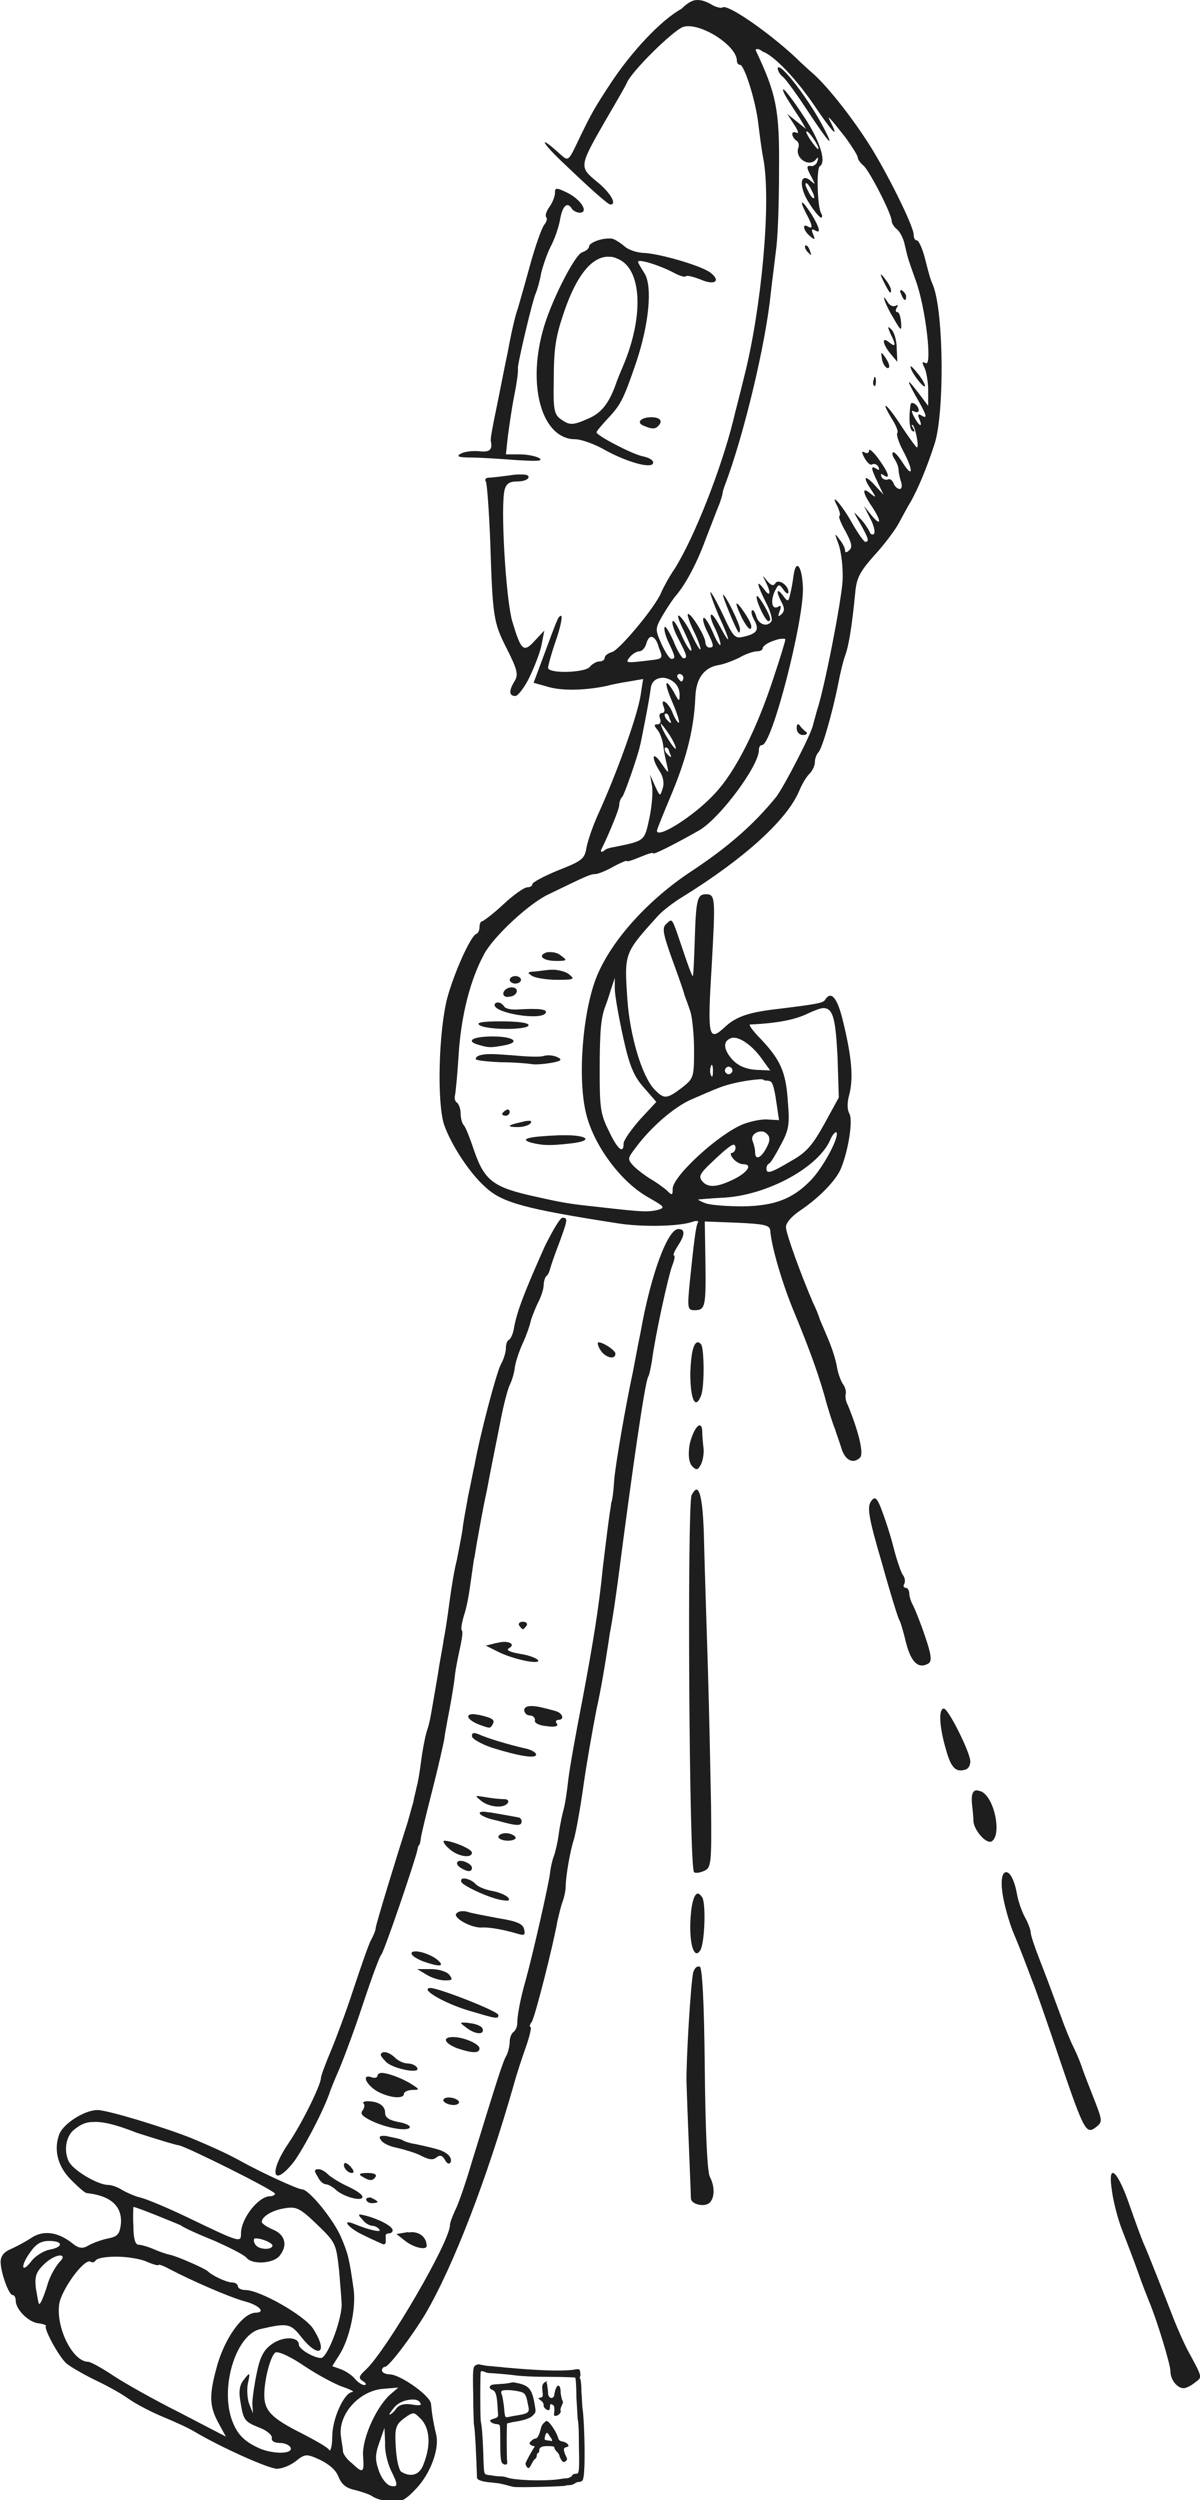 <?xml version="1.0" encoding="utf-8"?>
<!-- Generator: Adobe Illustrator 24.2.0, SVG Export Plug-In . SVG Version: 6.00 Build 0)  -->
<svg version="1.1" id="chandelier" xmlns="http://www.w3.org/2000/svg" xmlns:xlink="http://www.w3.org/1999/xlink" x="0px" y="0px"
	 viewBox="0 0 190.7 397.3" style="enable-background:new 0 0 190.7 397.3;" xml:space="preserve">
<style type="text/css">
	.st0{fill:#1E1E1E;}
</style>
<path id="main_path" class="st0" d="M110.8,0c0.7,0,1.4,0.2,2.4,0.8c0.7,0.4,1.4,0.5,1.6,0.4c0.7-0.7,7.3,3.9,11.6,7.9
	c0.7,0.7,1.9,1.8,2.7,2.5c2.1,1.8,5.9,6.5,8.8,11c2.8,4.3,7.3,13.3,7.3,14.7c0,0.5,0.2,0.9,0.5,0.9c0.3,0,0.9,1.3,1.3,2.9
	c0.8,3.1,0.8,3.1,1.3,4.3c1.7,4.4,1.8,20.4,0.2,25.2c-1.3,4-2.6,7-3.7,9c-0.5,0.8-1.4,2.5-2,3.6s-2.4,3.5-3.9,5.1
	c-2.2,2.5-2.8,3.5-3,6c-0.5,5.1-1,8.3-1.6,9.9c-0.3,0.8-0.8,2.9-1.1,4.5c-0.9,4.5-2.5,10.1-3.1,10.8c-0.3,0.3-0.6,1-0.6,1.6
	c0,0.6-0.4,1.4-0.9,1.9c-0.5,0.5-1.2,1.7-1.6,2.7c-1.9,4.5-8.5,10.6-18.5,16.8c-1.5,0.9-3.3,2.3-4,3.1c-5.3,5.9-5.3,5.8-4.8,13.2
	c0.4,5.8,2.3,12.1,4.2,14.2c1.6,1.7,2,1.7,4.4-0.1c1.9-1.5,2-1.6,2-6c0-2.5-0.3-5.3-0.6-6.2c-0.3-0.9-0.7-2-0.9-2.5
	c-0.1-0.5-1-3.1-2-5.8c-1.5-4.2-1.6-5-0.9-5.6c1-0.9,0.8-1.2,2.6,4.1c0.8,2.4,1.5,4.3,1.6,4.2c0.1-0.1,0.2-2.6,0.3-5.5
	c0.2-6.7,0.4-7.5,1.8-7.5c1.5,0,1.5,0.6,0.9,11.4c-0.7,11.4-0.5,12.1,2.1,9.7c1.7-1.6,3.7-2.3,7.8-2.8c6.6-0.8,7.8-1,8.1-1.5
	c1-1.6,2-0.3,2.9,3.5c1.4,5.8,1.6,8.9,1,11.4c-0.4,1.4-0.4,2.5,0,3.2c0.6,1.2-0.3,6.4-1.5,9c-1,2-3.7,4.6-6.4,6.4
	c-1.3,0.9-2.2,1.9-2.2,2.6c0,1,2.4,7.6,4.3,12c0.4,0.8,0.9,2,1.1,2.7c0.3,0.7,0.9,2.1,1.4,3.3c0.5,1.2,1.1,3,1.3,4.2
	c0.2,1.2,0.7,2.4,1,2.8c0.3,0.4,0.5,1.1,0.4,1.5c-0.1,0.4,0,1.2,0.3,1.7c1.7,4.1,2.6,7.7,2,8.4c-1.1,1.1-2.4,0.5-3-1.5
	c-0.3-1-0.8-2.3-1-3c-0.3-0.7-1.1-3.1-1.7-5.4c-1.2-4.2-2.9-8.6-4.8-13.2c-1.8-4.3-3.6-10.3-3.8-13c-0.1-0.8-0.9-1-5.2-1.2l-5.2-0.2
	l0.1,6.3c0.1,7.2,0,7.8-1.7,7.8c-1.1,0-1.2-0.2-0.8-4.3c0.7-6.9,1-9.1,1.3-9.6c0.2-0.3-0.2-0.4-1-0.1c-2.2,0.7-7.9,0.8-11.7,0.2
	c-14.8-2.3-18.5-3.3-21.1-5.8c-2.5-2.2-5.4-6.7-6.5-9.8c-1.2-3.5-0.9-15,0.5-20.3c1.1-4,3.7-9.8,4.6-10.1c0.3-0.1,0.5-0.6,0.5-1.1
	c0-0.5,0.2-0.9,0.4-0.9c0.2,0,1.8-1.2,3.4-2.7c1.6-1.5,3.3-2.7,3.8-2.7c0.4,0,0.8-0.2,0.8-0.5c0-0.3,1.9-1.3,4.1-2.2
	c3.8-1.5,4.2-1.8,4.5-3.6c0.2-1.1,1-3.4,1.8-5.2c3.1-6.8,6.3-15.8,6.8-19l0.4-2.6l-2.3,0.4c-1.3,0.2-2.8,0.5-3.5,0.7
	c-3.3,0.7-6.9,0.8-9.1,0.2l-2.5-0.7l1.6-4.3c0.9-2.4,1.8-4.9,2.1-5.5c0.2-0.6,0.6-1,0.7-0.8c0.2,0.2-0.2,2-0.9,4
	c-0.7,2-1.2,3.9-1.2,4.2c0,1,5.8,0.8,6.6-0.1c0.4-0.5,1.1-0.9,1.6-0.9c0.5,0,0.8-0.3,0.8-0.6c0-0.3,0.5-0.7,1.2-0.9
	c1.2-0.4,6.9-7.2,7.8-9.5c0.3-0.7,1.2-2.4,2.1-3.7c3.2-5.1,7.4-15.9,9.3-23.5c0.3-1.3,1.1-4.3,1.7-6.8c2.8-10.9,4.4-28,3.1-34.9
	c-0.3-1.5-0.6-4-0.8-5.6c-0.4-3.5-2.2-9.3-2.9-9.3c-0.3,0-0.5-0.3-0.5-0.7c-0.1-2.5-6.1-6.2-8.6-5.3c-1.7,0.7-8.2,7.1-8.9,8.9
	c-0.1,0.3-1.6,2.9-3.3,5.8c-4.3,7.5-4.3,7.5-1.4,9.9c2.1,1.7,3.2,3.6,2.1,3.6c-0.4,0-3.3-2.6-8-7.1c-3.1-3-3.3-3.9-0.2-1.1
	c1.6,1.4,1.4,1.6,3.4-2.6c1.8-3.7,2.3-4.6,4.8-8.4c3.2-4.9,8-10.1,11.3-11.9C109.3,0.4,110.1,0,110.8,0L110.8,0z M120.3,7.8
	L120.3,7.8c-0.2,0-0.2,0.1-0.2,0.2c3.3,7,3.8,9.4,3.7,19.3c0,5.1-0.2,10.8-0.5,12.6c-0.2,1.8-0.6,4.8-0.8,6.6
	c-0.8,8.1-4.3,22.7-7.3,30.6c-0.2,0.5-0.4,1.2-0.4,1.5c-0.1,0.3-0.3,1.1-0.6,1.8c-0.3,0.7-1.2,3.1-2.1,5.4c-1.4,3.8-3.2,7.2-4.9,9.1
	c-0.3,0.4-1.2,1.7-1.9,2.9c-1.2,2.1-1.2,2.2-0.2,4.5c0.6,1.3,1.3,2.4,1.6,2.4c0.7,0,0.6-0.4-0.4-2.5c-0.5-1-0.8-2.1-0.7-2.5
	c0.1-0.4,0.7,0.6,1.4,2.1c0.6,1.6,1.4,2.8,1.6,2.8c0.7,0,0.6-0.4-0.8-3.1c-0.7-1.3-1.1-2.6-0.9-2.8c0.2-0.2,0.8,0.8,1.4,2.2
	c0.6,1.4,1.3,2.5,1.5,2.5c0.3,0-0.3-1.4-1.1-3.1c-0.9-1.8-1.2-2.8-0.7-2.4c0.5,0.4,1.4,1.8,2,3.1c0.6,1.3,1.2,2.3,1.3,2.2
	c0.1-0.1-0.3-1.4-1-2.8c-0.7-1.4-1.1-2.7-1-2.8c0.4-0.4,2.8,3.5,2.8,4.5c0,0.4,0.3,0.8,0.6,0.8c0.8,0,0.8-0.3-0.3-2.5
	c-0.5-1-0.8-2-0.6-2.2c0.2-0.2,0.9,0.9,1.5,2.3c0.6,1.5,1.2,2.3,1.2,1.9c0-0.4-0.4-1.6-0.9-2.6c-0.5-1-0.8-2-0.6-2.1
	c0.2-0.2,0.8,0.7,1.5,2c1.7,3.2,1.6,2.2-0.3-1.9c-0.8-1.9-1.4-3.6-1.3-3.7c0.1-0.1,1,1.5,2,3.6c1.6,3.5,1.9,3.8,3.2,3.5
	c2.2-0.5,2.6-1.1,1.8-2.6c-0.4-0.7-0.6-1.4-0.4-1.6c0.2-0.2,0.5,0.3,0.7,1c0.4,1.3,1.8,1.7,2.4,0.7c0.2-0.3-0.2-1.7-0.9-3
	c-1.4-2.8-1.6-3.8-0.3-2.1c1,1.4,1.2,0.7,0.3-1.1c-0.6-1.2-0.6-1.2,0.2-0.2c0.6,0.7,1,0.9,1.3,0.4c0.5-0.8,2.1,0.3,2.1,1.4
	c0,0.4-0.4,0.2-0.8-0.4c-0.7-1-0.8-0.9-1.4,0.3c-0.7,1.6-0.4,3,0.6,2.4c0.4-0.3,0.5,0,0.2,0.7c-0.3,0.9-0.3,1,0.3,0.5
	c0.5-0.5,0.5-1,0-1.9c-0.9-1.7-0.8-2.4,0.2-1.1c0.8,1.1,0.9,1.1,1.2-0.3c0.2-0.8,0.4-2,0.5-2.8c0.4-2.9,1.4-1.5,1.5,2
	c0.1,5.3-4.9,24.9-6.5,24.9c-0.3,0-0.5,0.3-0.5,0.8c0,2.5-6.1,10.7-9.4,12.7c-3.5,2-7.4,4-7.4,3.7c0-0.2-0.9,0.1-2.1,0.6
	c-1.2,0.5-2.1,0.8-2.1,0.6c0-0.1-1,0.3-2.1,0.9c-1.2,0.7-2.5,1.2-2.9,1.2c-0.8,0-1.4,0.3-7.4,3.2c-3.2,1.5-8.7,6.7-10.2,9.4
	c-2.3,4.2-3.7,9.9-4.1,15.9c-0.2,3.3-0.5,6.3-0.6,6.7c-0.1,0.4,0,0.9,0.3,1.1c0.3,0.2,0.6,1,0.6,1.7c0,0.7,0.2,1.6,0.5,1.9
	c0.3,0.3,1,2.1,1.6,3.9c1.7,5,3.1,6,10,7.5c4.5,1,5.1,1.1,10.7,1.7c6.2,0.7,6.9,0.7,8.4,0.4c1.4-0.4,1.3-0.5-1.5-2.1
	c-4.2-2.4-8.4-8-9.7-13c-1.5-5.7-0.6-16.7,1.7-22.2c2.4-5.7,8.1-12,14.9-16.5c5.9-3.9,9.9-7.4,13.5-11.8c1.2-1.5,5.7-10.2,5.9-11.5
	c0.1-0.4,0.4-1.4,0.6-2.2c1.2-3.5,3.9-17.4,4.1-20.7c0.1-2-0.2-4.5-0.6-5.7c-0.7-1.9-0.7-2,0.1-0.9c0.5,0.6,0.9,1.4,0.9,1.8
	c0,0.4,0.3,0.3,0.7-0.1c0.5-0.5,0.3-1.2-0.6-2.9c-0.7-1.2-1.2-2.4-1-2.5c0.2-0.2,0-0.8-0.3-1.5c-1.4-2.6,0.7-0.3,2.3,2.6
	c0.9,1.6,1.9,3,2.1,3c0.7,0,0.5-0.6-0.8-2.9c-1.2-2.1-1.2-2.1,0-0.8c0.7,0.7,1.3,1.7,1.5,2.1c0.1,0.4,0.5,0.6,0.7,0.3
	c0.2-0.2,0-1.3-0.6-2.4l-1-2l1.2,1.5c1.6,1.9,1.6,0.9,0-1.5c-1.5-2.2-1.5-3.1-0.2-2c1,0.8,1,0.7,0-0.8c-1.3-2-0.8-2.2,0.9-0.3
	l1.2,1.3l-0.9-1.9c-1.1-2.3-1.2-2.8-0.2-2.2c0.4,0.3,0.5,0.2,0.3-0.3c-0.2-0.4-0.7-0.6-1-0.4c-0.3,0.2-0.8-0.3-1.2-1
	c-0.5-0.9-0.5-1.2,0-0.9c0.4,0.2,0.7,0.1,0.7-0.3c0-0.4,0.7,0.2,1.5,1.3c1.6,2.2,2,3.4,0.8,2.6c-0.4-0.3-0.5-0.2-0.3,0.3
	c0.2,0.4,0.7,0.5,1,0.4c0.3-0.2,0.7,0.1,0.9,0.6c0.2,0.5,0.6,0.9,1,0.9c0.3,0,0.4-0.5,0.2-1.1c-0.2-0.6-0.4-1.5-0.4-1.9
	c0-0.5-0.3-1.2-0.6-1.7c-0.3-0.4-0.5-0.9-0.3-1.1c0.2-0.2,0.9,0.6,1.6,1.7c1.6,2.5,1.7,1.2,0-2c-0.7-1.3-1.1-2.6-0.9-2.8
	c0.2-0.2-0.2-1.2-0.9-2.3c-2-3.3-0.7-2.3,1.6,1.3c1.2,1.8,2.3,3.3,2.4,3.3c0.4,0-0.2-3-0.6-3.5c-0.3-0.2-0.3-0.1,0,0.4
	c0.3,0.5,0.3,0.7-0.1,0.5c-0.5-0.3-0.6-2.2-0.3-4.2c0.1-0.7,1.3,0.1,1.3,0.9c0,0.3-0.3,0.4-0.7,0.2c-0.5-0.3-0.5,0,0,0.9
	c0.8,1.5,1.4,1.7,0.8,0.3c-0.3-0.7-0.2-0.9,0.3-0.6c1.1,0.7,0.9,0-0.9-3.1c-1.6-2.9-1.4-2.9,0.8,0l1.2,1.6l0-2.5
	c0-1.4-0.3-3-0.6-3.6c-0.4-0.8-0.4-1,0.2-0.7c1.1,0.7,0-8.9-1.6-13.2c-1.1-3.1-1.2-3.3-1.7-5.5c-0.2-1.1-0.8-2.2-1.3-2.6
	c-0.5-0.4-0.8-1-0.8-1.3c0-1.1-3.6-8.1-4.5-8.8c-0.5-0.4-0.9-1-0.9-1.3c0-0.3-0.9-1.7-1.9-3.1c-2.6-3.3-3.2-4-2.3-2.3
	c1.3,2.6,0.1,1.3-2.6-2.7c-2.9-4.3-6.5-8.1-8.3-8.7C120.7,7.8,120.5,7.8,120.3,7.8L120.3,7.8z M88.5,30c0.3,0,0.8,0.2,1.8,0.7
	c2.1,1.1,3.3,3.1,1.8,3.1c-0.4,0-1-0.3-1.2-0.6c-0.7-1.2-1.5-0.6-1.9,1.7c-0.2,1.2-0.9,3.2-1.5,4.3c-0.6,1.2-1.2,3-1.5,4.2
	c-0.2,1.2-0.6,2.6-0.9,3.3c-0.5,1.2-2.6,10-2.8,11.7C82.4,59,82.1,61,81.7,63c-0.4,2-0.8,4.9-1,6.4l-0.3,2.8l2.2,0
	c1.2,0,2.6,0.3,3.1,0.6v0c0.7,0.5-0.4,0.5-3.8,0.3c-2.6-0.2-5.8-0.4-7.2-0.4c-1.9,0-2.2-0.2-1.5-0.6c0.5-0.3,1.8-0.5,2.9-0.4
	c1.7,0.2,2.2-0.2,1.9-1.6c-0.1-0.3,0.3-2.4,0.8-4.8c0.5-2.4,1.3-6.6,1.9-9.4c0.5-2.8,1.2-5.9,1.6-6.9c0.3-1,1.2-4.2,2-7.1
	s1.8-5.7,2.2-6.2c0.4-0.5,0.5-1,0.3-1.2c-0.2-0.2,0-0.9,0.5-1.6c0.5-0.7,0.9-1.7,0.9-2.3C88.2,30.3,88.2,30,88.5,30z M83.1,75.4
	c0.6,0,0.9,0.2,0.9,0.4c0,0.4-0.8,0.7-1.7,0.7c-1.3,0-1.8,0.3-2.1,1.3c-0.7,2.6,0.2,17.5,1.2,20.9c1.4,4.7,1.8,5.1,3.6,3.1l1.5-1.6
	l-0.4,2.1c-0.2,1.2-1.1,3.5-1.9,5.2c-0.8,1.7-1.9,3.1-2.3,3.1c-1,0-1.1-0.8-0.1-2.4c0.6-1,0.4-1.8-1.2-5c-2.2-4.3-2.3-5-2.7-17.3
	c-0.2-4.9-0.5-9.1-0.7-9.4c-0.2-0.3,0-0.6,0.5-0.6c0.5,0,2.1-0.2,3.6-0.4c0.5-0.1,0.9-0.1,1.2-0.1C82.7,75.4,82.9,75.4,83.1,75.4
	L83.1,75.4z M103.5,101.2c-0.3,0-0.6,0.4-0.8,1.1c-0.2,0.7-0.7,1.2-1.1,1.2c-0.4,0-1.1,0.4-1.5,0.9c-0.8,1-0.7,1,3.4,0.5
	c1.8-0.2,1.9-0.3,1.2-2C104.4,101.7,103.9,101.2,103.5,101.2L103.5,101.2z M124.3,101.5c-0.3,0-0.8,0.1-1.3,0.3
	c-1,0.3-1.8,0.9-1.8,1.2c0,0.3-0.4,0.5-0.9,0.5c-0.5,0-1.8,0.4-2.8,1c-1,0.5-2.6,1.1-3.4,1.2c-2.2,0.4-3.5,2.1-3.6,5.1
	c-0.2,4.8-1.3,9.4-3.7,15.2c-1.3,3.1-2.4,5.8-2.4,6c0,1.4,6-2.4,9.2-5.9c3.3-3.5,6.7-10.3,9.4-18.6c1-3,1.8-5.6,1.8-5.9
	C124.8,101.5,124.6,101.5,124.3,101.5L124.3,101.5z M108,107.1c-0.3,0-0.5,0.3-0.3,0.6c0.2,0.3,0.5,0.6,0.6,0.6
	c0.1,0,0.3-0.3,0.3-0.6C108.6,107.4,108.3,107.1,108,107.1L108,107.1z M105.4,107.7c-1,0-1.9,0.5-2,1.8c-0.1,0.8-0.5,3.1-0.9,5.1
	c-0.4,2-0.7,3.7-0.8,3.9c-0.2,1.2-2.4,7.6-2.8,8.1c-0.3,0.3-0.5,0.9-0.5,1.4c0,0.6-1.7,4.7-2.8,6.9c-0.3,0.5,0.1,0.6,0.5,0.2
	c0.2-0.2,0.8-0.4,1.5-0.5c4.9-1,4.8-0.9,5.6-4.6c0.4-1.9,0.6-4.3,0.4-5.2l-0.3-1.7l0.8,1.8c0.8,1.7,0.8,1.7,1.2,0.4
	c0.3-0.8,0.1-1.9-0.5-2.8c-1.4-2.2-1.1-3.3,0.3-1.2c1.2,1.7,1.2,1.7,0.9,0.3c-0.2-0.8-0.5-2.2-0.6-3.1c-0.1-0.9-0.5-2-0.9-2.5
	c-0.6-0.7-0.6-0.9,0-0.9c0.4,0,0.6-0.4,0.4-0.9c-0.2-0.5-0.1-0.9,0.3-0.9c0.4,0,0.5-0.4,0.3-0.9c-0.7-1.7,0.7-0.9,1.4,0.9
	c0.4,1,0.9,1.7,1,1.5c0.1-0.1-0.3-1.5-1-3.1c-1.4-3.2-1.3-4.3,0.2-1.7c0.8,1.5,0.9,1.6,0.9,0.4C108,108.7,106.6,107.8,105.4,107.7
	L105.4,107.7z M105.9,113.4c-0.1,0-0.1,0-0.2,0c-0.2,0.2,0,0.7,0.4,1.1c0.6,0.6,0.7,0.5,0.3-0.3
	C106.3,113.7,106.1,113.4,105.9,113.4L105.9,113.4z M105,115L105,115C105,115,105,115,105,115c0,0.3,0.5,1.4,1.2,2.5
	c0.7,1.1,1.2,1.7,1.2,1.4c0-0.3-0.5-1.4-1.2-2.4C105.6,115.6,105.1,115,105,115L105,115z M105.9,118.8c-0.1,0-0.1,0-0.2,0
	c-0.2,0.2,0,0.7,0.4,1.1c0.6,0.6,0.7,0.5,0.3-0.3C106.3,119.1,106.1,118.8,105.9,118.8L105.9,118.8z M97.7,155.4l-0.6,1.8
	c-0.3,1-0.7,2.2-0.9,2.7c-0.7,1.8-0.9,4-0.9,10.3c0,5.6,0.1,6.8,1.4,9.4c1.4,3,2.4,3.9,2.4,2.1c0-0.5,1.2-2.2,2.6-3.8l2.6-2.8
	l-2-2.3c-1.6-1.8-2.3-3.5-3.3-8.1c-0.7-3.2-1.3-6.6-1.3-7.6L97.7,155.4z M131,160.2c-0.1,0-0.2,0-0.3,0c-0.6,0.1-1.3,0.4-2.2,0.8
	c-2,1-4.8,1.6-9.3,1.8c-0.3,0,0.5,1.1,1.7,2.3c3.1,3.3,4,5.2,4.3,9.9c0.3,3.6,0.2,4.5-1.1,6.9c-0.8,1.5-1.6,2.9-1.9,3
	c-0.2,0.1-0.4,0.4-0.4,0.8c0,0.9,0.7,0.7,3.9-1.2c2.5-1.4,3.4-2.5,5.3-5.9l2.3-4.2l-0.2-6.4C132.8,162.4,132.5,160.3,131,160.2
	L131,160.2z M116.6,164.9c-0.2,0-0.3,0-0.5,0.1c-1.3,0.5-1.1,1.9,0.4,3.5v0c0.9,0.9,2.1,1.4,3.6,1.5l2.3,0.1l-1.3-1.8
	C119.7,166.3,117.8,164.9,116.6,164.9L116.6,164.9z M113.1,169.2c0,0-0.1,0.1-0.1,0.2c-0.2,0.4-0.2,1.1,0,1.5
	c0.2,0.4,0.3,0.1,0.3-0.8C113.3,169.5,113.2,169.2,113.1,169.2L113.1,169.2z M115.8,169.5c-0.3,0-0.6,0.3-0.6,0.6
	c0,0.3,0.3,0.6,0.6,0.6c0.3,0,0.6-0.3,0.6-0.6C116.4,169.8,116.1,169.5,115.8,169.5z M120.8,171.5c-1.8,0.1-4.6,0.6-6.4,1.3
	c-1.1,0.4-3.1,1.3-4.5,1.9c-2.6,1.1-6.4,4.3-8.9,7.7c-1.3,1.7-1.3,1.8-0.3,2.9c0.6,0.6,1.8,1.5,2.6,2c0.9,0.5,2,1.3,2.6,1.8
	c0.9,0.9,1,0.9,1-0.2c0-2,7.4-8.8,11.3-10.3c1.1-0.4,2.8-0.8,3.8-0.7l1.8,0.1l-0.4-2.7c-0.2-1.5-0.5-3-0.8-3.3
	c-0.1-0.2-0.5-0.3-1.1-0.3C121.3,171.5,121.1,171.5,120.8,171.5L120.8,171.5z M120.8,179.8c-0.8,0.1-1.5,0.7-1.2,1.5
	c0.2,0.5,0.4,1.3,0.4,1.8c0,1.3,0.9,1,1.8-0.7c0.6-1.1,0.6-1.7,0.1-2.2c-0.2-0.2-0.5-0.4-0.8-0.4C121,179.8,120.9,179.8,120.8,179.8
	L120.8,179.8z M132.9,179.9c-0.2,0-0.6,0.4-0.9,1.1c-1.8,4.4-9.8,8.8-16.7,9.3c-2.2,0.1-4.2,0.3-4.3,0.3c-0.2,0,0.3,0.3,1.1,0.6
	c0.8,0.3,3.5,0.5,6,0.5c5.1-0.1,7.9-1.2,10.8-4.2C130.9,185.4,133.5,180.5,132.9,179.9C133,179.9,132.9,179.9,132.9,179.9
	L132.9,179.9z M116.6,181.9c-0.4,0-1.4,0.8-3.7,3c-1.7,1.6-1.9,2.1-1.3,2.8c0.9,1.1,2.4,1,5.2-0.4c2.1-1.1,2.8-2.3,1.3-2.3
	c-0.5,0-1.2-0.4-1.6-0.9c-0.4-0.5-0.5-0.9-0.2-0.9c0.3,0,0.6-0.4,0.6-0.9C116.8,182.1,116.8,181.9,116.6,181.9L116.6,181.9z
	 M89.4,193.5c0.9,0,0.8,0.4-0.6,4.2c-0.7,1.8-1.3,3.6-1.4,4c-0.1,0.4-0.3,0.9-0.6,1.1c-0.2,0.2-0.4,0.9-0.4,1.4c0,0.6-0.4,1.9-1,3
	c-0.5,1.1-1,2.4-1.1,2.9c-0.1,0.5-0.6,2-1.2,3.3c-0.6,1.3-1.2,3.1-1.3,4c-0.1,0.9-0.5,2.1-0.8,2.7c-0.3,0.6-1,3.2-1.5,5.9
	c-0.5,2.6-1.5,7.4-2.1,10.7c-0.7,3.2-1.3,6.7-1.5,7.8c-0.2,1-0.4,2.6-0.6,3.4c-0.1,0.8-0.4,2.7-0.6,4.2c-0.2,1.5-0.6,3.6-1,4.7
	c-0.3,1.1-0.5,2.1-0.3,2.3c0.2,0.2,0,1.4-0.3,2.8c-0.3,1.4-0.7,3.3-0.8,4.3c-0.2,1.9-0.8,5.2-1.2,7.2c-0.1,0.7-0.4,2-0.5,3
	c-0.2,1-1,4.6-1.9,8.1c-0.9,3.5-1.7,6.8-1.8,7.5c-0.1,0.7-0.2,1.2-0.3,1.2c-0.1,0-0.2,0.4-0.3,0.9c-0.5,2.1-5.2,15.9-5.7,16.5
	c-0.3,0.3-1.6,3.9-2.9,7.8c-1.3,4-3,8.5-3.7,10.2c-0.7,1.6-1.5,3.5-1.7,4.2c-1.3,3.5-4.6,9.6-5.9,11.1c-3.2,3.8-3.6,1.1-0.5-3.4
	c2.1-3.1,5.1-9.2,5.1-10.3c0-0.3,0.7-2.2,1.5-4.1c0.8-1.9,2.5-6.4,3.7-10.1c1.2-3.6,2.4-7.1,2.8-7.8c0.4-0.7,0.7-1.5,0.7-1.8
	c0-0.5,3.4-11.6,5.1-16.9c0.3-1.1,0.7-2.5,0.9-3.2c0.1-0.7,0.4-1.7,0.5-2.3c0.2-0.6,0.5-2.4,0.7-4c0.2-1.6,0.6-3.8,0.9-4.8
	c0.6-1.8,0.6-2.3,1.8-9.2c0.3-2.1,0.8-4.5,0.9-5.4c0.2-0.9,0.6-3.5,0.9-5.8c0.3-2.3,0.8-5.4,1.2-6.9c0.3-1.5,0.7-3.6,0.9-4.8
	c0.1-1.2,0.6-3.6,0.9-5.4c0.4-1.8,0.8-4,1-4.8c0.9-5,3.5-14.8,4.2-16.1c0.5-0.9,0.8-2,0.8-2.6c0-0.6,0.2-1.2,0.5-1.3
	c0.3-0.2,0.7-1.1,0.8-2c0.5-2.6,1.6-5.5,4.9-12.9C87.8,195.6,89,193.5,89.4,193.5L89.4,193.5z M107.8,195.3c1.1,0,1.1,0.9-0.1,2.7
	c-0.5,0.8-0.8,1.5-0.6,1.5c0.2,0,0.1,0.7-0.3,1.7c-0.6,1.6-2.7,11.1-3.2,15.1c-0.2,1.1-0.4,2.2-0.6,2.5c-0.5,0.8-2.5,14.6-4.8,32.4
	c-0.3,2.2-0.8,5.9-1.3,8.4c-0.1,0.8-0.4,2.6-0.6,3.9c-0.2,1.3-0.8,5-1.5,8.1c-0.6,3.1-1.6,8.7-2.1,12.3c-0.5,3.6-1.2,7.4-1.5,8.4
	c-0.6,1.8-1.3,5.9-1.3,7.5c0,0.5-0.2,1.6-0.5,2.4c-0.3,0.8-0.6,2.2-0.8,3c-0.7,4-3.6,15.4-4.1,16.1c-0.3,0.4-0.4,0.8-0.2,0.8
	c0.2,0-0.1,1.4-0.7,3.1c-0.6,1.7-1.5,4.4-1.9,5.9c-4.3,15.1-9.6,28.9-14.1,36.6c-2.1,3.5-5.8,8.4-6.4,8.4c-0.3,0-0.5,0.3-0.5,0.6
	c0,0.3,0.6,0.6,1.2,0.6c1.7,0,6.5,3.4,6.6,4.7c0.1,1.2,0.3,2.7,0.8,4.8c0.6,2.3-0.9,6.3-3.2,8.7c-1.8,1.9-2.5,2.2-4.2,2
	c-1.1-0.1-2.3-0.5-2.7-0.8s-1.6-0.7-2.7-1c-1.5-0.3-2.2-0.9-2.7-2.1c-0.4-1.1-1.5-2-2.9-2.7c-2.2-1-2.4-1-3.9,0.2
	c-0.9,0.7-2.2,1.2-3,1.2c-1.3,0-8.9-3.4-13.1-5.9c-1-0.6-3.2-1.6-4.9-2.3c-1.7-0.7-4.3-2-5.7-3s-3.9-2.3-5.6-3.1
	c-1.6-0.8-3.5-1.9-4.1-2.4c-1.2-1-3.7-5.6-3.3-6c0.1-0.1-0.4-0.3-1.1-0.4c-1.6-0.1-3.7-2.2-3.7-3.6c0-0.5-0.2-0.9-0.5-0.9
	c-0.6,0-1.9-3.6-1.9-5.3c0-0.9,0.6-1.6,1.6-2c0.9-0.4,2.4-1.2,3.3-1.8c1.8-1.2,4.1-1,6.4,0.8c1.1,0.9,1.7,1,2.7,0.4
	c0.7-0.4,2.1-0.9,3.1-1.1c1.5-0.3,1.8-0.7,2-2.2c0.3-2.9-1.6-4.6-5.4-5c-0.3,0-1.4-1-2.5-2.1c-2.1-2.1-2.8-4.7-1.9-7.2
	c0.6-1.7,4-3.9,6.1-3.9c1.6,0,10.8,2.8,15,4.5c4.3,1.8,6.1,2.7,8.1,3.8c2.9,1.6,8.7,4.3,9.4,4.3c1.1,0,5,4.8,6.2,7.6
	c1.1,2.6,1.3,3.3,2,8.3c0.4,2.9-0.6,7.7-2.2,10.3l-1.2,1.9l1.4,0.5c0.8,0.3,1.8,1,2.2,1.5c0.4,0.5,1.1,1,1.5,1
	c0.4,0,0.3-0.3-0.2-0.6c-0.8-0.5-0.7-0.8,0.5-1.9c3.4-3.3,13.3-20.3,13.3-22.9c0-0.4,0.4-1.4,0.8-2.3c0.5-0.9,1.7-4.4,2.7-7.8
	c4.1-13.3,4.9-15.9,5.5-16.9c0.3-0.6,0.5-1.6,0.5-2.2s0.3-1.3,0.6-1.5c0.3-0.2,0.6-0.8,0.6-1.4c0-1.2,0.5-3.9,1.3-6.7
	c1.2-4.3,3.7-15.4,3.9-17.1c0.1-1,0.4-2.2,0.6-2.7s0.6-2.1,0.8-3.6c0.2-1.5,0.6-3.3,0.8-4c0.2-0.7,0.5-2.7,0.7-4.5
	c0.2-1.8,1.2-7.4,2.2-12.5c1.7-9,2.7-15.1,3.3-21.3c0.2-1.6,0.5-4.2,0.7-5.7c0.2-1.5,0.4-3.1,0.5-3.6c0.1-0.5,0.1-1,0.2-1.2
	c0.1-0.2,0.3-1.6,0.4-3.3c0.2-2.6,1.8-11.8,3-17.4c0.2-1,0.7-3.8,1.2-6.2C103.4,202.6,106.1,195.3,107.8,195.3L107.8,195.3z
	 M110.9,213.3c0.2,0,0.3,0.1,0.5,0.3c0.5,0.5,0.6,6.7,0,8.2c-0.9,2.3-1.7,0.6-1.7-3.6C109.8,215.1,110.2,213.3,110.9,213.3
	L110.9,213.3z M111.2,226.5c0.2,0,0.4,0.3,0.4,1c0,0.6,0.1,1.8,0.2,2.6c0.1,0.8-0.1,2-0.4,2.6c-0.5,0.9-0.7,1-1.4,0.3
	c-0.5-0.6-0.7-1.7-0.4-3.5C110,227.8,110.7,226.5,111.2,226.5L111.2,226.5z M110.7,236.7c0.7,0.1,1.1,3.1,1.2,8.8
	c0.1,4.2,0.4,13.1,0.6,19.7c0.2,6.6,0.4,16.4,0.5,21.8c0.1,9.3,0,9.8-1.1,10.3c-0.7,0.3-1.4,0.4-1.6,0.2c-0.8-0.4-1.1-58.1-0.4-59.9
	C110.2,237,110.5,236.7,110.7,236.7L110.7,236.7z M139,238.1c0.3,0,0.6,0.5,1.1,1.8c0.5,1.3,1.4,4,1.9,6c0.5,2,1.2,4,1.5,4.4
	c0.3,0.4,0.4,1,0.2,1.4c-0.2,0.3-0.1,0.6,0.2,0.6c0.3,0,0.6,0.4,0.6,0.9c0,0.5,0.3,1.4,0.6,1.9c0.3,0.6,1.2,2.8,1.9,4.9
	c1,2.9,1.1,3.9,0.6,4.3c-1.6,1-2.8-0.1-3.6-3.2c-0.4-1.7-0.9-3.4-1.1-3.7c-0.2-0.3-1.5-4.5-2.8-9.2c-2.1-7.1-2.3-8.7-1.7-9.6
	C138.6,238.3,138.8,238.1,139,238.1L139,238.1z M150,271.5c0.7,0,4.2,7,4.2,8.4c0,0.6-0.3,1.2-0.8,1.3c-1.5,0.5-2.3-0.3-3.1-3.3
	C149.3,274.5,149.1,271.5,150,271.5z M155.2,284.5c0.2,0,0.5,0.1,0.8,0.2c2.1,1.1,3.2,6.9,1.6,7.9c-0.8,0.5-2.7-1.6-2.9-3.1
	c0-0.5-0.1-1.7-0.2-2.5C154.3,285.4,154.5,284.5,155.2,284.5z M159.9,297.5c0.6,0,1.3,1.2,1.7,3.4c0.2,1.2,0.8,2.9,1.3,3.8
	c0.5,0.9,0.9,2,0.9,2.4c0,0.4,0.6,2.2,1.3,4c2.1,5.4,2.1,5.6,3.5,9.3c0.7,2,1.6,4.1,1.9,4.7c0.3,0.6,1,2.1,1.4,3.3
	c0.4,1.2,1.4,3.7,2.1,5.5c1.2,3.1,1.2,3.3,0.2,4.1c-1.7,1.3-1.9,0.8-6.8-13.7c-1.3-3.8-2.8-8.2-3.5-9.9c-0.6-1.6-1.8-4.8-2.7-6.9
	s-1.7-5.2-1.9-6.7C159,298.6,159.3,297.5,159.9,297.5L159.9,297.5z M110.9,300.9c0.2,0,0.4,0.2,0.7,0.6c0.6,1,0.4,7.2-0.3,8.4
	c-0.9,1.5-1.7-0.6-1.6-4.3C109.8,302.6,110.3,300.9,110.9,300.9z M111.1,312.5c0,0,0.1,0,0.1,0c0.4,0.1,0.7,5.5,0.8,16.2
	c0.1,10,0.4,16.4,0.8,17.2c0.8,1.5,0.8,3.3,0,4.1c-0.8,0.8-2.9,0.3-3-0.6c0-0.7-0.6-14.7-0.7-18.4c-0.1-3.2,0.7-16.6,1.1-17.7
	C110.4,312.8,110.7,312.4,111.1,312.5L111.1,312.5z M14.8,337.2c-1.2,0-2,0.4-3,1.2c-1.3,1-1.7,3.3-0.9,5c0.6,1.4,4.6,3.8,6.3,3.8
	c0.6,0,1.6,0.4,2.2,0.8c0.7,0.4,2,1,2.9,1.2c0.9,0.2,4.5,1.7,7.8,3.3c8.1,3.9,8.2,3.9,8.2,2.4c0-2.4,2.8-5.9,4.6-5.9
	c0.4,0,0.8-0.2,0.8-0.4c0-0.5-14.3-7.6-15.3-7.7c-0.3,0-3.3-0.9-6.7-2C18.4,337.6,16.3,337.1,14.8,337.2L14.8,337.2z M176.9,345.3
	c0.5,0.1,1.5,1.9,2.6,5.1c0.9,2.6,1.9,5.3,2.2,6c0.7,1.5,3.5,8.7,4.9,12.3c0.6,1.5,1.5,3.5,2,4.5c2.6,4.8,2.5,4.5,1.3,5.4
	c-0.6,0.5-1.4,0.9-1.8,0.9c-1,0-2.1-1.3-2.1-2.7c0-1.1-2.2-8.3-3.4-11.1c-0.2-0.5-1-2.5-1.7-4.5c-0.7-2-1.9-5.1-2.6-6.9
	c-0.7-1.8-1.4-4.6-1.6-6.2C176.4,346.1,176.5,345.2,176.9,345.3L176.9,345.3z M21.2,350.7c0,0-0.1,1.4,0,3c0,2,0.3,3,0.8,3
	c0.4,0,1.5,0.3,2.4,0.7c0.9,0.4,2.1,0.8,2.6,0.9c1.1,0.2,5.6,2.2,6,2.6c0.7,0.7,3,1.8,3.9,1.8c0.5,0,0.9,0.3,0.9,0.6
	c0,0.3,0.5,0.6,1.2,0.6c2.3,0,9.5,4.1,10.8,6.2c2.4,3.8,0.9,4.8-1.9,1.3c-1.7-2.2-2.2-2.3-6.5-1.3c-3.8,0.8-6.4,8.9-4.6,14.3
	c0.8,2.3,1.9,3.5,4.3,4.6c2.2,1,5.4,1,5.1,0c-0.1-0.4-0.9-0.8-1.7-0.8c-0.9,0-1.4-0.3-1.3-0.8c0.1-0.4-0.8-1.2-1.9-1.6
	c-2.5-1-2.6-1.2-3.1-4.2c-0.3-1.7-0.1-2.7,0.6-3.5c0.9-1.2,1-1.1,0.6,0.6c-0.2,1-0.1,2.5,0.2,3.3l0.6,1.5l-0.1-1.5
	c0-0.8,0.3-3,0.7-4.9c0.5-2.5,1.1-3.7,2.4-4.6c1.8-1.3,4.3-1.2,4.3,0.1c0,0.7,2.4,2.1,3.5,2.1c1,0,3.2-5.7,3.3-8.4
	c0-0.5-0.2-2.9-0.4-5.4c-0.5-4.4-0.5-4.5-3.5-7.4c-2.7-2.6-3.3-2.9-5.1-2.6c-2,0.3-3.7,1.3-3.7,2.2c0,0.2,0.8,0.8,1.8,1.2
	c1.9,0.8,2.4,2.5,1,4.2c-1,1.2-4.3,1.4-5.2,0.3c-0.4-0.5-2.8-1.7-5.3-2.8c-2.5-1-4.9-2.1-5.2-2.4C28,353.3,21.7,350.7,21.2,350.7
	L21.2,350.7z M40.9,355.7c-0.1,0-0.2,0-0.3,0c-0.1,0-0.2,0-0.2,0.1c-0.1,0.1-0.1,0.5,0.2,0.9c0.5,0.8,2.7,0.9,2.7,0.1
	C43.2,356.4,41.8,355.8,40.9,355.7L40.9,355.7z M7.8,356.1c-1.3,0-2.1,0.5-3,1.8c-1.6,2.2-1.4,3.5,0.2,1.4c0.6-0.8,1.9-1.6,2.8-1.8
	C10.1,357.1,10.1,356.1,7.8,356.1L7.8,356.1z M9.6,358.4c-0.6,0-1.7,0.5-2.7,1.5c-1.2,1.2-1.4,1.9-1.2,3.7c0.2,1.2,0.4,2.4,0.5,2.5
	c0.2,0.2,0.8-1.3,1.3-2.9c0.3-1.2,1.2-2.9,2-3.8C10.1,358.8,10.1,358.5,9.6,358.4L9.6,358.4z M18.5,358.6c-1.6,0-3,0.2-3.3,0.6
	c-0.2,0.3-0.5,0.4-0.8,0.2c-1-0.6-4.7,4.5-5,6.8c-0.5,3.8,2.2,9.1,4.6,9.1c0.4,0,2.2,1,4,2.2c1.8,1.2,6.6,3.9,10.6,5.9l7.3,3.8
	l-1.2-2.2c-1.4-2.6-1.5-4.3-0.3-8.7c1.2-4.6,4.1-8.7,6.2-8.8c1.7,0,0.6-1.2-1.7-1.8c-2.3-0.6-8.5-3.3-12.1-5.2
	c-0.9-0.5-1.6-0.7-1.6-0.6c0,0.2-1-0.1-2.1-0.6C22,358.9,20.1,358.6,18.5,358.6L18.5,358.6z M44,373.8c-0.1,0-0.2,0-0.2,0
	c-0.8,0.5-1.8,4.3-1.8,6.8c0,2.5,1.2,3.7,6,6.1c2.1,1.1,4.1,2.2,4.3,2.6c0.2,0.4,0.5-0.6,0.5-2.1c0-2.9,1.9-7,3.2-7.1
	c0.4,0-0.3-0.4-1.5-0.8c-1.2-0.4-4-1.9-6.1-3.3C46.5,374.7,44.7,373.8,44,373.8L44,373.8z M63.3,379.4l-2.4,0.2
	c-3.9,0.3-7.3,4.2-6.7,7.7c0.1,0.8,0.3,1.8,0.3,2.2c0,0.4,0.6,1.3,1.4,1.9c1.8,1.7,2,1.6,1.8-1.1c-0.2-2.6,1.9-7.5,4.2-9.7
	L63.3,379.4z M65.6,381.3c-1,0-2.2,0.4-2.9,1.2c-0.6,0.7-0.9,1.2-0.8,1.2c0.2,0,0.7-0.4,1.1-1c0.5-0.6,1.3-0.8,2.5-0.6
	c1.1,0.2,1.6,0.1,1.3-0.2C66.7,381.5,66.2,381.3,65.6,381.3L65.6,381.3z M65.7,383.5c-0.3,0-0.7,0.2-1.5,0.8c-1.3,1-1.5,1.5-1.3,4.6
	c0.1,1.9,0.5,3.7,0.9,3.9c1.5,0.9,2.9,0.5,3.5-1.2c1.2-3,1-5.6-0.3-7.1C66.3,383.8,66,383.5,65.7,383.5L65.7,383.5z M61.1,385.8
	l-0.8,2.3c-0.7,1.9-0.7,2.8-0.1,4.5c0.4,1.2,1.2,2.2,1.8,2.4c1.3,0.3,1.3-0.1,0.1-2.5c-0.5-1.1-1-3-0.9-4.3L61.1,385.8z"/>
<g id="small_nodes">
	<g>
		<path class="st0" d="M92.6,382.9c-0.1-0.5-0.1-1.7-0.2-2.8c0-1.1-0.1-2-0.2-2.1c-0.1-0.1-0.1-0.2,0-0.4c0.1-0.1,0-0.5,0-0.7
			c-0.1-0.5-0.1-0.5-1.3-0.3c-2,0.2-5.3,0.1-10.8-0.4c-0.6-0.1-1.4-0.1-1.9-0.2c-0.5,0-1.2-0.1-1.6-0.2c-0.2,0-0.4-0.1-0.5-0.1h0
			c-0.2,0-0.4,0.1-0.6,0.2c-0.3,0.3-0.4,0.5-0.3,4.6c0,2.4,0.1,4.5,0.1,4.7c0.2,0.7,0.4,5.4,0.5,8.5c0,0.4,0.9,0.7,2.5,0.8
			c0.6,0.1,1.2,0.1,1.3,0.2c0.1,0,0.5,0.1,0.9,0.2c0.4,0.1,1,0.3,1.3,0.3c0.9,0.1,8-0.1,8-0.2c0,0,0.3-0.1,0.7-0.1
			c0.4,0,0.8-0.2,0.9-0.3c0.1-0.1,0.4-0.2,0.6-0.2c0.2,0,0.5-0.1,0.6-0.3C93.1,393.3,92.9,385.2,92.6,382.9z M91.5,393.1
			c-0.3,0-0.5,0.1-0.6,0.3c-0.1,0.2-0.4,0.3-0.7,0.4c-0.3,0-1,0.1-1.6,0.2c-2.8,0.3-6.9,0.1-8-0.3c-0.2-0.1-0.7-0.2-1.3-0.2
			c-0.6,0-1.3-0.2-1.7-0.2c-0.7-0.2-0.7,0.2-0.8-3.6c-0.1-2.5-0.2-4-0.4-5c-0.1-0.9-0.1-7.6,0-7.8c0-0.1,0.1-0.1,0.2-0.1l0,0
			c0.1,0,0.2,0,0.4,0.1c0.2,0.1,0.6,0.2,0.8,0.2c0.4,0,2.8,0.2,3.6,0.3c1.4,0.2,3.3,0.3,6.4,0.3c1.9,0,3.5,0.1,3.6,0.1
			c0.1,0.1,0.2,1.5,0.2,3.2c0.1,1.7,0.2,3.2,0.2,3.4c0.1,0.4,0.2,1.2,0.2,4.4C92.1,393,92,393.1,91.5,393.1z"/>
		<path class="st0" d="M86.9,378.4c-0.1,0-0.2,0.1-0.4,0.2c-0.3,0.3-0.4,0.5-0.3,1.3c0.1,0.9,0.1,1-0.3,1.1l-0.4,0.1l0.5,0.4
			c0.3,0.2,0.4,0.5,0.4,0.7c-0.1,0.3,0.4,0.8,0.8,0.8c0.1,0,0.2-0.2,0.2-0.5c0-0.5,0.1-0.6,0.5-0.3c0.2,0.1,0.2,0.4,0.2,0.9
			c-0.1,0.7-0.1,0.8,0.2,0.8c0.4,0,0.9-0.5,0.8-0.8c-0.1-0.1,0-0.5,0.2-0.9c0.2-0.4,0.2-0.6,0.1-0.7c-0.1-0.1-0.2-0.6-0.3-1.2
			c0-0.7-0.1-1.1-0.3-1.2c-0.3-0.1-0.6,0.6-0.7,1.4c-0.1,0.8-0.9,0.7-1-0.1c0-0.2,0-0.6-0.1-1c0-0.4-0.1-0.8-0.2-0.9
			C87.1,378.5,87,378.4,86.9,378.4L86.9,378.4z"/>
		<path class="st0" d="M85,382.3c-0.4-2.6-0.9-3.2-2.7-3.6c-0.2,0-0.6-0.2-1-0.1h0c-1.1,0.3-2.8,0.2-3.2,0.4
			c-0.4,0.2-0.4,0.6,0.2,0.8c0.5,0.2,0.7,0.9,0.8,3.2c0.1,1.1,0.1,1.1-0.5,1.3c-0.3,0.1-0.6,0.2-0.7,0.3c-0.1,0.2,0.3,0.5,0.9,0.6
			c0.3,0,0.6,0.1,0.6,0.2c0.1,0.1,0.1,1.4,0.1,2.9c0,2.2,0.1,2.8,0.3,3.1c0.4,0.4,0.9,0.3,0.8-0.2c-0.1-0.7-0.1-6.1,0-6.1
			c0,0,0.4-0.1,0.8-0.2c2-0.3,2.9-0.6,3.4-1.2C85.1,383.4,85.2,383.3,85,382.3z M82.3,383.8c-0.8,0.1-1.5,0.3-1.7,0.3
			c-0.3,0.1-0.4-0.1-0.5-1.6c-0.1-0.7-0.2-1.5-0.3-1.8c-0.2-0.5-0.2-0.7,0-0.8c0.1-0.1,0.8-0.1,1-0.1c-0.1,0-0.1,0,0,0h0
			c0.1,0,0.1,0,0,0c0.3,0,1.2,0.1,1.6,0.2c1,0.2,1.2,0.4,1.5,2.1C84.2,383.3,84.1,383.5,82.3,383.8z"/>
		<g>
			<path class="st0" d="M86.7,384.6L86.7,384.6C86.7,384.6,86.7,384.7,86.7,384.6C86.8,384.7,86.8,384.6,86.7,384.6z"/>
			<path class="st0" d="M90.2,388.8c0.4-0.1-0.1-0.7-0.7-0.8c-0.5-0.1-0.7-0.2-0.8-0.6c-0.2-0.7-0.9-1.9-1.5-2.5
				c-0.1-0.1-0.3-0.2-0.4-0.2c-0.1,0.1-0.6,0.4-0.8,1c-0.3,1.3-0.6,1.8-0.9,1.8c-0.2,0-0.5,0.2-0.7,0.4c-0.3,0.3-0.3,0.4-0.1,0.6
				c0.2,0.1,0.4,0.2,0.5,0.2c0.2,0,0.2,0.1,0.1,0.2c-0.3,0.4-1.4,2.4-1.4,2.6c0,0.1,0.1,0.3,0.2,0.5c0.3,0.3,0.4,0.3,0.8-0.5
				c0.2-0.4,0.5-0.8,0.6-0.8c0.1-0.1,0.2-0.3,0.2-0.5c0-0.2,0.1-0.4,0.2-0.4c0.1,0,0.2-0.2,0.2-0.4c0-0.5,0.4-0.7,1.3-0.7
				c1.1,0,1.1,0.1,1.1,0.3c0,0.1,0.2,0.4,0.4,0.6s0.4,0.5,0.4,0.6c0,0.2,0.2,0.5,0.3,0.7c0.3,0.4,0.4,0.4,0.7,0.2
				c0.3-0.3,0.3-0.3-0.1-1.1C89.5,389.1,89.5,389,90.2,388.8z M87.7,387.9c-0.1,0-0.4-0.1-0.7-0.1c-0.5-0.1-0.5-0.1-0.4-0.6
				c0.1-0.4,0.2-0.6,0.3-0.6h0h0l0,0c0.1,0,0.3,0.2,0.5,0.6C87.7,387.5,87.8,387.9,87.7,387.9z"/>
		</g>
	</g>
	<g>
		<path class="st0" d="M83.1,257.7c0.5,0,0.8,0.3,0.6,0.6c-0.2,0.3-0.5,0.6-0.6,0.6c-0.1,0-0.4-0.3-0.6-0.6
			C82.3,258,82.6,257.7,83.1,257.7z"/>
		<path class="st0" d="M80.1,260.9c1.1,0,1.7,0.5,0.8,1c-0.5,0.3,0,0.6,1.7,0.9c1.4,0.2,2.7,0.7,2.9,1c0.5,0.8-3.9-0.1-6.3-1.3l-2-1
			l1.6-0.4C79.3,261,79.8,260.9,80.1,260.9L80.1,260.9z"/>
		<path class="st0" d="M84.5,271.1c0.8,0,2,0.3,3.8,0.8c1.1,0.3,1.5,1.4,0.4,1.4c-0.3,0-0.5,0.3-0.2,0.6c0.3,0.4-0.3,0.6-1.6,0.4
			c-1.2-0.1-2-0.5-1.9-0.9c0.1-0.4-0.3-0.8-0.8-0.8c-0.5,0-0.9-0.4-0.9-0.9C83.4,271.3,83.7,271.1,84.5,271.1z"/>
		<path class="st0" d="M75.4,272.4c0.2,0,0.4,0.1,0.7,0.1c2.2,0.5,2.6,0.8,2.2,1.5c-0.4,0.7-0.4,0.7-2.3,0
			C74.1,273.2,73.9,272.3,75.4,272.4z"/>
		<path class="st0" d="M75.4,275.4c0.2,0,0.4,0.1,0.7,0.2c1.3,0.6,4.6,1.6,7.2,2.2c1.1,0.2,1.9,0.7,1.9,1c0,0.7-2.6,0.3-7.1-1.1
			c-1.7-0.6-3.1-1.4-3.1-1.8C75,275.5,75.1,275.4,75.4,275.4z"/>
		<path class="st0" d="M75.9,285.4c0.2,0,0.7,0.1,1.4,0.2c1.1,0.2,2.4,0.3,2.9,0.3c0.5,0,0.7,0.3,0.5,0.6c-0.6,0.9-2.9,0.7-4.2-0.3
			C75.8,285.6,75.5,285.4,75.9,285.4z"/>
		<path class="st0" d="M77,287.9c0.2,0,0.5,0.1,0.9,0.1c2.3,0.4,4,0.7,4.5,0.8c0.2,0,0.5,0.3,0.5,0.6c0,0.8-0.7,0.8-3.9-0.1
			C76.4,288.8,75.4,287.8,77,287.9L77,287.9z"/>
		<path class="st0" d="M80.4,291.3c0.6,0,1.3,0.3,1.5,0.6c0.2,0.3-0.3,0.6-1.2,0.6c-0.8,0-1.5-0.3-1.5-0.6S79.7,291.3,80.4,291.3
			L80.4,291.3z"/>
		<path class="st0" d="M70.6,292.5c1.2,0,4.4,1.3,4.4,1.9c0,1-2.4,0.6-3.7-0.7C70.6,293.1,70.3,292.5,70.6,292.5L70.6,292.5z"/>
		<path class="st0" d="M73.2,295.7c0.7,0,1.8,0.6,1.8,1.1c0,0.7-0.7,0.7-1.8,0c-0.5-0.3-0.7-0.7-0.5-0.9
			C72.8,295.7,73,295.7,73.2,295.7L73.2,295.7z"/>
		<path class="st0" d="M73.7,298.5c0.5,0,1.3,0.3,1.8,0.8c0.4,0.5,1.6,1,2.8,1.2c1.1,0.2,2.2,0.7,2.5,1.1c0.3,0.5-0.1,0.5-1.3,0.3
			c-2.3-0.5-6.2-2.4-6.2-2.9C73.2,298.7,73.4,298.5,73.7,298.5L73.7,298.5z"/>
		<path class="st0" d="M73.4,303.7c0.3,0,0.6,0,0.9,0.1c0.5,0.2,2.7,0.6,4.8,1c3.1,0.5,4,0.9,4.2,1.8c0.2,0.9,0,1-1,0.7
			c-2-0.6-4.5-1.1-5.7-1c-1.8,0.1-4.9-1.7-4-2.3C72.8,303.8,73.1,303.7,73.4,303.7L73.4,303.7z"/>
		<path class="st0" d="M65.9,310.1c0.9-0.1,2.8,0.6,3.7,1.4c1.1,1,0.3,1.1-2.3,0.2c-1-0.4-1.9-0.9-1.9-1.3
			C65.4,310.2,65.6,310.1,65.9,310.1z"/>
		<path class="st0" d="M68.5,312.9c1.2,0,2.5,0.4,2.9,0.9c0.6,0.8,0.5,0.9-0.7,0.9c-0.8,0-2.1-0.4-2.9-0.9l-1.5-0.9L68.5,312.9z"/>
		<path class="st0" d="M68.4,315.9c1.3,0,10.8,3.7,10.8,4.3c0,0.7-0.3,0.6-4.7-0.7C70.5,318.3,66.6,316,68.4,315.9L68.4,315.9z"/>
		<path class="st0" d="M73.7,321.4c0.2,0,0.5,0,1,0.1c1,0.1,1.9,0.5,2,0.9c0.3,1-1.2,0.9-2.6-0.2C73.2,321.5,73,321.4,73.7,321.4
			L73.7,321.4z"/>
		<path class="st0" d="M72,323.7c1.7,0,4.2,1.1,4.2,1.8c0,0.8-1.1,0.8-3.5,0C70.6,324.7,70.2,323.7,72,323.7L72,323.7z"/>
		<path class="st0" d="M61.1,326.1c0.5,0,1.2,0.4,1.7,0.9c0.5,0.5,1.4,0.9,2,0.9c0.6,0,1.3,0.3,1.5,0.7c0.6,1-3.7,0.2-4.9-0.9
			c-0.5-0.5-0.9-1-0.9-1.2C60.6,326.2,60.8,326.1,61.1,326.1z"/>
		<path class="st0" d="M60.8,329.4c1,0.1,2.7,0.7,4.3,1.6c1.6,1,1.7,1.1,0.5,1.1c-0.7,0-1.4,0.3-1.4,0.6c0,0.9-2.3,0.7-4.3-0.4
			c-1.8-1.1-2.5-2.8-0.8-2.2c0.5,0.2,0.9,0,0.9-0.3c0-0.2,0.2-0.3,0.5-0.4C60.6,329.4,60.7,329.4,60.8,329.4z"/>
		<path class="st0" d="M71.3,333.3c0.7,0,1.4,0.3,1.6,0.6c0.2,0.3-0.2,0.6-0.8,0.6c-0.7,0-1.4-0.3-1.6-0.6
			C70.3,333.6,70.7,333.3,71.3,333.3z"/>
		<path class="st0" d="M58.4,333.9c1.7,0,2.8,0.7,2.8,1.8c0,0.8,0.6,1.2,2.1,1.5c1.2,0.2,2,0.6,1.8,0.9c-0.4,0.6-3.6,0.1-6.1-1.1
			c-1.4-0.7-1.8-1.1-1.4-1.6c0.3-0.4,0.4-0.9,0.2-1.1C57.6,334.1,57.8,333.9,58.4,333.9L58.4,333.9z"/>
		<path class="st0" d="M60.9,339.4c0.2,0,0.5,0,0.8,0.1c1,0.2,2,0.4,2.3,0.6c0.3,0.2,1.2,0.5,2,0.6c3.7,0.8,4.3,1,5.1,1.6
			c0.5,0.4,0.7,1,0.5,1.3c-0.2,0.4-0.6,0.2-0.9-0.4c-0.4-0.7-0.8-0.8-1.3-0.4c-0.6,0.5-1.2,0.4-2.4-0.2c-0.9-0.5-2.7-1-3.9-1.3
			c-1.2-0.2-2.4-0.8-2.6-1.3C60.2,339.6,60.3,339.4,60.9,339.4L60.9,339.4z"/>
		<path class="st0" d="M54.8,343.7c0.2,0,0.6,0.2,1,0.7c0.5,0.6,0.5,0.9,0.1,0.9C55.2,345.3,54.3,344.2,54.8,343.7
			C54.8,343.7,54.8,343.7,54.8,343.7L54.8,343.7z"/>
		<path class="st0" d="M50.6,344.7c0.5,0,1.1,0.4,1.5,0.8c0.4,0.4,1.8,1.3,3.1,1.9c1.3,0.6,2.4,1.3,2.4,1.7c0,0.8-3,0-4.2-1.1
			c-0.5-0.5-1.3-0.9-1.6-0.9c-0.4,0-1-0.5-1.3-1.2C49.9,345,49.9,344.7,50.6,344.7L50.6,344.7z"/>
		<path class="st0" d="M58.4,345.3c1,0,1.5,0.2,1.3,0.6c-0.5,0.7-0.9,0.7-2.1,0C56.9,345.5,57.1,345.3,58.4,345.3z"/>
		<path class="st0" d="M58.8,349.2c0.1,0,0.2,0,0.3,0.1c0.5,0.2,0.9,0.5,0.9,0.6c0,0.1-0.4,0.2-0.9,0.2c-0.5,0-0.9-0.3-0.9-0.6
			C58.2,349.3,58.4,349.2,58.8,349.2L58.8,349.2z"/>
		<path class="st0" d="M57.2,351.9c0.2,0,0.5,0.1,1,0.2c2.2,0.6,4.2,1.7,4.2,2.3c0,0.3-0.3,0.5-0.6,0.5c-0.3,0-0.6,0.2-0.5,0.4
			c0,0.2,0,0.7,0,1c0,0.3-0.3,0.4-0.5,0.3c-0.2-0.1-1.6-0.7-3-1.4c-2.4-1.1-3.7-2.7-1.5-1.8c2.4,1,4.4,1.4,4,0.9
			c-0.2-0.3-0.7-0.6-1.1-0.6c-0.4,0-1.2-0.4-1.6-1C57.1,352.2,56.9,351.9,57.2,351.9L57.2,351.9z"/>
		<path class="st0" d="M65.4,354.7c1.4,0,2.4,0.9,2.4,2.2c0,0.7-2,0.3-3.4-0.8l-1.4-1.1l1.8-0.3C65,354.8,65.2,354.7,65.4,354.7
			L65.4,354.7z"/>
	</g>
	<path class="st0" d="M95.1,213.3c0.8,0,2.7,1.3,2.7,1.8c0,1.1-1.7,0.6-2.4-0.6C95,213.9,94.9,213.3,95.1,213.3L95.1,213.3z"/>
	<g>
		<path class="st0" d="M87.5,151.3c0.6,0,1.3,0.2,1.7,0.6c1,0.7,0.9,0.8-0.8,0.8c-2.2,0-3.1-0.9-1.4-1.4
			C87.1,151.3,87.3,151.3,87.5,151.3z"/>
		<path class="st0" d="M88.2,154.1c0.8,0.1,1.7,0.3,2.2,0.7c1,0.8,0.9,0.9-1.9,0.9c-1.6,0-3.4-0.3-3.9-0.6c-0.8-0.5-0.8-0.6,0-0.7
			c0.5,0,1.7-0.2,2.8-0.3C87.6,154.1,87.9,154.1,88.2,154.1L88.2,154.1z"/>
		<path class="st0" d="M81.9,155.1c0.5,0,0.9,0.3,0.9,0.6c0,0.3-0.4,0.6-0.9,0.6c-0.5,0-0.9-0.3-0.9-0.6
			C81,155.4,81.4,155.1,81.9,155.1z"/>
		<path class="st0" d="M81.3,156.9c1.1,0,1.1,1,0.1,1.4c-0.4,0.1-1,0.2-1.2,0C79.6,157.9,80.3,156.9,81.3,156.9z"/>
		<path class="st0" d="M79.2,159.3c0.3,0,0.7,0.3,0.9,0.6c0.2,0.4,1.2,0.6,2.3,0.5c3.4-0.2,4.7,0,4.3,0.6c-0.8,1.2-8.1,0-8.1-1.3
			C78.6,159.4,78.9,159.3,79.2,159.3L79.2,159.3z"/>
		<path class="st0" d="M79.6,162.3c2.5,0,4.4,0.2,4.4,0.6c0,0.8-6.6,0.8-7.8,0C75.6,162.5,76.6,162.3,79.6,162.3z"/>
		<path class="st0" d="M78.3,164.7c3.3,0,4.5,0.9,1.9,1.4c-2.2,0.4-2.5,0.4-3.9,0C73.9,165.5,74.9,164.7,78.3,164.7L78.3,164.7z"/>
		<path class="st0" d="M78,167.5c0.9,0,2.1,0.1,3.5,0.2c2.1,0.2,4.3,0.3,4.9,0.1c0.6-0.2,1.6-0.1,2.2,0.2c0.8,0.4,0.6,0.6-1,0.9
			c-1.2,0.2-2.5,0.3-3.1,0.2c-0.5-0.1-2.8-0.3-4.9-0.3c-2.2-0.1-4-0.3-4-0.5C75.6,167.8,76.4,167.5,78,167.5L78,167.5z"/>
		<path class="st0" d="M80.6,176.3c0.2,0,0.4,0.1,0.4,0.4c0,0.3-0.3,0.6-0.6,0.6c-0.3,0-0.6-0.1-0.6-0.3c0-0.1,0.3-0.4,0.6-0.6
			C80.5,176.4,80.6,176.3,80.6,176.3L80.6,176.3z"/>
		<path class="st0" d="M84.2,178.1c0.2,0,0.3,0.2,0.1,0.4c-0.2,0.3-1.1,0.6-2,0.6c-1.9,0-1.7-0.3,0.6-0.8
			C83.6,178.1,83.9,178.1,84.2,178.1L84.2,178.1z"/>
		<path class="st0" d="M90.4,180.4c3.1,0.1,3.8,0.9,0.3,1.3c-3.5,0.4-4.5,0.3-6.2-0.1c-2.1-0.6-0.6-1,4.4-1.2
			C89.5,180.4,90,180.4,90.4,180.4L90.4,180.4z"/>
	</g>
	<path class="st0" d="M126.8,115.1c0.1,0,0.2,0,0.3,0.2c0.2,0.3,0.7,0.8,1,1c0.3,0.2,0.1,0.5-0.5,0.5c-0.6,0-1-0.5-1-1.1
		C126.6,115.3,126.7,115.1,126.8,115.1L126.8,115.1z"/>
	<g>
		<path class="st0" d="M113,43.4c-1.3-1.1-7.8-3-10.5-3.2c-1.2,0-2.7-0.5-3.3-1.1c-0.6-0.5-1.5-1.1-2-1.2c-0.2,0-0.3,0-0.5,0
			c-1.3,0-3.1,0.7-3.1,1.3c0,0.3-0.5,0.7-1.1,0.9c-1.2,0.4-5.2,8.3-6.3,12.7c-2.4,9,0.1,17,5.2,17c1,0,3.2,0.8,4.9,1.8
			c3.5,1.9,7.5,3,7.5,1.9c0-0.4-0.7-0.8-1.7-1c-1.8-0.4-7.3-3.3-7.3-3.8c0-0.2,0.8-1.1,1.7-2.1c2.2-2.3,2.6-3.2,4.6-9
			c2.1-6.3,2.6-12.2,1.3-14.2c-0.5-0.8-1-1.6-1-1.8c0-0.5,3.3,0.5,5.6,1.7c0.9,0.5,1.8,0.8,2,0.6c0.2-0.2,1.2,0.1,2.3,0.5
			C113.5,45.4,114.6,44.7,113,43.4z M99,58.2c-0.3,0.7-0.9,2.1-1.3,3.3c-1.1,2.8-2.2,4.2-4.4,5.1c-2.3,1-2.8,1-4.2,0v0
			c-1-0.7-1.2-1.6-1.1-5.8c0-5.6,0.3-7.3,1.7-11.4c1.9-5.5,4.2-8.4,6.7-8.6v0c0.2,0,0.3,0,0.5,0c0.4,0,0.8,0.1,1.2,0.3
			C102,42.6,102.4,50.2,99,58.2z"/>
		<path class="st0" d="M103.5,66.3c1.4,0,1.9,0.6,1.1,1.4c-0.5,0.5-1,0.5-2.2,0C101,67.2,101.8,66.3,103.5,66.3L103.5,66.3z"/>
	</g>
	<g>
		<path class="st0" d="M123.7,10.7c0.8-0.2,5.1,5.5,7.3,9.8c1.7,3.3,0.7,2.2-2.6-2.8c-1.7-2.6-3.5-5.1-4-5.5c-0.5-0.4-0.8-1-0.8-1.3
			C123.6,10.8,123.6,10.7,123.7,10.7L123.7,10.7z"/>
		<polygon class="st0" points="124.4,14.1 124.4,14.1 124.4,14.1 		"/>
		<path class="st0" d="M130.5,33.9c-0.6-0.9-0.8-7.2-0.2-7.5c1.1-0.7-0.1-4.3-2.7-8.1c-1.5-2.3-2.9-4.1-3.1-4.1
			c-0.2,0,0.1,0.7,0.6,1.5c0.5,0.8,1.4,2.2,2,3.1l1,1.7l-1.5-1.2l-1.5-1.2l1.1,1.7c0.6,0.9,0.8,1.5,0.4,1.3
			c-0.4-0.2-0.7-0.1-0.7,0.2c0,0.3,0.3,0.8,0.6,1c0.4,0.2,0.5,0.7,0.4,1.1c-0.7,1.7,1.7,3.3,2.8,1.9c0.3-0.4,0.4-0.3,0.2,0.3
			c-0.1,0.5-0.6,0.8-0.9,0.8c-0.9-0.2-0.9,0.2,0,1.8c0.6,1.2,0.6,1.2-0.2,0.5c-1.7-1.4-1.9,1-0.2,3.6c0.8,1.3,1.7,2.3,1.9,2.3
			C130.7,34.5,130.7,34.2,130.5,33.9z M130,23.7c-0.1,0-0.7-0.7-1.3-1.6c-0.5-0.8-0.7-1.3-0.5-1.2l0,0h0l0,0c0,0,0.1,0,0.1,0
			C129,21.4,130.4,23.7,130,23.7z M129.3,31.5c-0.2,0-0.6-0.5-0.9-1.2c-0.4-0.7-0.5-1.2-0.3-1.2s0.6,0.5,0.9,1.2
			C129.4,31,129.5,31.5,129.3,31.5z"/>
		<path class="st0" d="M127.5,32.2c0.2,0,0.7,0.7,1.5,1.9c1.3,2.2,1.5,3.1,0.5,2.5c-0.5-0.3-0.6-0.1-0.3,0.6c0.4,0.9,0.3,1-0.5,0.3
			c-1-0.8-1.3-2.1-0.3-1.5c0.8,0.5,0.8-0.1-0.3-2.1C127.5,32.7,127.3,32.1,127.5,32.2L127.5,32.2z"/>
		<path class="st0" d="M128.1,39c0.2,0,0.4,0.3,0.6,0.8c0.3,0.9,0.3,0.9-0.3,0.3c-0.4-0.4-0.6-0.9-0.4-1.1C128,39,128,38.9,128.1,39
			L128.1,39z"/>
	</g>
	<g>
		<path class="st0" d="M140,43.6c0,0,0.3,0.2,0.7,0.8c0.5,0.6,0.9,1.4,0.9,1.7c0,0.8-0.3,0.4-1.2-1.4C140.1,44,139.9,43.7,140,43.6z
			"/>
		<path class="st0" d="M143.2,46.1c0.1,0,0.1,0,0.2,0.1c0.3,0.2,0.6,0.6,0.6,0.9c0,0.9-0.4,0.7-0.8-0.4
			C143,46.4,143,46.1,143.2,46.1L143.2,46.1z"/>
		<path class="st0" d="M140.5,47.3c0.1,0,0.3,0.3,0.5,0.6c0.3,0.6,0.9,0.9,1.3,0.7c0.4-0.2,0.5-0.1,0.2,0.3
			c-0.2,0.4-0.2,0.7,0.1,0.7c0.3,0,0.5,0.7,0.6,1.6c0.1,1.5,0,1.5-1.3-0.8c-0.8-1.3-1.4-2.7-1.4-3C140.4,47.3,140.5,47.2,140.5,47.3
			L140.5,47.3z"/>
		<path class="st0" d="M141.2,52c0.1,0,0.2,0.1,0.5,0.4c0.4,0.4,0.8,1.7,0.8,2.9l0.1,2.2l-1.1-1.3c-1.3-1.6-1.4-2.8-0.2-1.8
			c1.1,0.9,1.1,0.4,0.2-1.4C141.2,52.3,141.1,52,141.2,52L141.2,52z"/>
		<path class="st0" d="M140.1,56.1c0.1,0,0.5,0.5,0.9,1.2c0.4,0.7,0.4,1.2,0.1,1.2c-0.3,0-0.7-0.5-0.9-1.2
			C140.1,56.7,140,56.1,140.1,56.1z"/>
		<path class="st0" d="M139,59.9c0.1,0,0.2,0.2,0.2,0.6c0,0.6-0.1,1-0.3,0.8c-0.2-0.2-0.2-0.7,0-1.1C138.9,60,138.9,59.9,139,59.9
			L139,59.9z"/>
	</g>
	<path class="st0" d="M144.7,58.2c0.2,0,0.6,0.5,1.1,1.1c0.7,0.8,1.2,1.8,1.2,2C147,62,144.6,59,144.7,58.2
		C144.6,58.2,144.6,58.2,144.7,58.2L144.7,58.2z"/>
	<g>
		<path class="st0" d="M114.9,94.5c0.4,0,2.7,4.7,2.7,5.5c0,0.4-0.1,0.6-0.2,0.5C116.9,100,114.7,94.5,114.9,94.5L114.9,94.5z"/>
		<path class="st0" d="M120.3,94.7c0.4,0.1,2.1,3,2.1,3.7c0,0.2-0.1,0.3-0.3,0.3C121.6,98.7,119.9,95,120.3,94.7
			C120.2,94.7,120.3,94.7,120.3,94.7L120.3,94.7z"/>
		<path class="st0" d="M117.1,95.9c0.1,0,0.5,0.4,1.1,1.3c0.7,1,1.2,2,1.2,2.3c0,0.9-0.6,0.4-1.5-1.3
			C117.2,96.7,116.9,95.9,117.1,95.9z"/>
	</g>
</g>
</svg>
